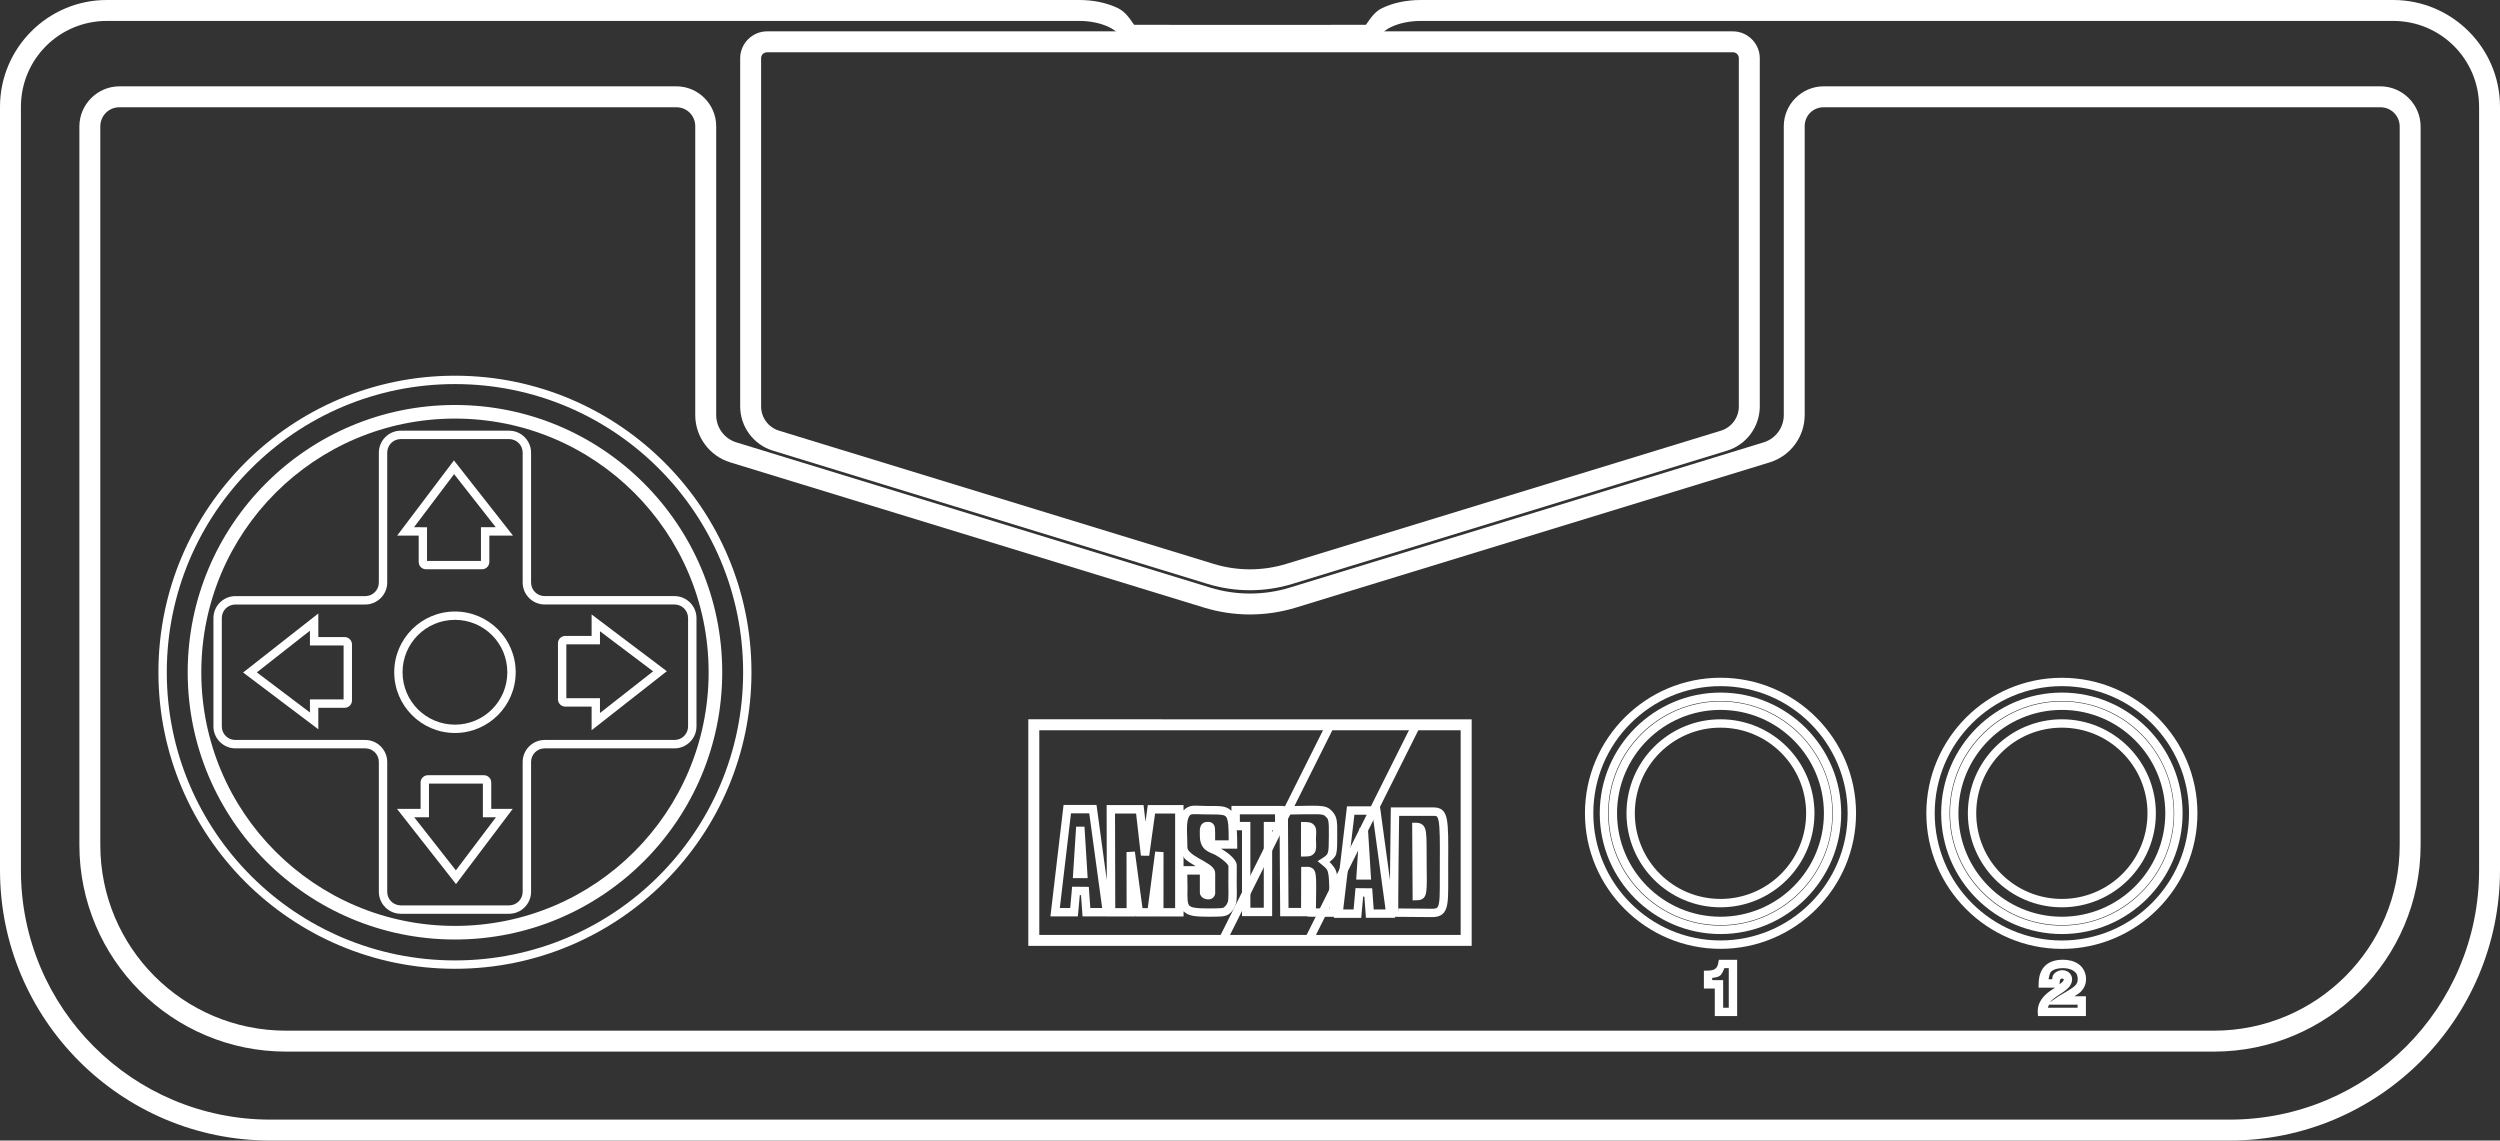 <?xml version="1.0" encoding="UTF-8" standalone="no"?>
<svg
   viewBox="0 0 119.461 54.5"
   version="1.1"
   id="svg54"
   sodipodi:docname="gx4000_controller.svg"
   inkscape:version="1.1.2 (0a00cf5339, 2022-02-04)"
   width="119.461"
   height="54.5"
   xmlns:inkscape="http://www.inkscape.org/namespaces/inkscape"
   xmlns:sodipodi="http://sodipodi.sourceforge.net/DTD/sodipodi-0.dtd"
   xmlns="http://www.w3.org/2000/svg"
   xmlns:svg="http://www.w3.org/2000/svg">
  <rect x="0" y="0" width="119.461" height="54.5" fill="#333333" stroke="none"/>
  <defs
     id="defs58" />
  <sodipodi:namedview
     id="namedview56"
     pagecolor="#ffffff"
     bordercolor="#666666"
     borderopacity="1.0"
     inkscape:pageshadow="2"
     inkscape:pageopacity="0.0"
     inkscape:pagecheckerboard="true"
     showgrid="false"
     inkscape:zoom="13.878337"
     inkscape:cx="76.91844"
     inkscape:cy="19.310672"
     inkscape:window-width="2560"
     inkscape:window-height="1440"
     inkscape:window-x="1920"
     inkscape:window-y="0"
     inkscape:window-maximized="1"
     inkscape:current-layer="svg54"
     fit-margin-top="0"
     fit-margin-left="0"
     fit-margin-right="0"
     fit-margin-bottom="0" />
  <path
     style="color:#000000;fill:#ffffff;-inkscape-stroke:none"
     d="M 5.104,0 C 2.291,0 0,2.291 0,5.104 V 41.582 C 0,48.71 5.79,54.5 12.918,54.5 h 93.625 c 7.127,0 12.916,-5.79 12.918,-12.918 V 5.104 C 119.461,2.291 117.17,0 114.357,0 H 67.893 c -0.691,0 -1.33,0.137 -1.852,0.389 -0.362,0.174 -0.558,0.496 -0.773,0.797 l -5.537,0.002 -5.537,-0.002 C 53.977,0.884 53.78,0.563 53.418,0.389 52.896,0.137 52.259,0 51.568,0 Z m 0,1 H 51.568 c 0.554,0 1.056,0.118 1.416,0.291 0.36,0.173 0.551,0.394 0.598,0.543 l 0.109,0.352 6.039,0.002 6.041,-0.002 0.109,-0.352 C 65.927,1.686 66.115,1.464 66.475,1.291 66.834,1.118 67.338,1 67.893,1 h 46.465 c 2.272,0 4.104,1.831 4.104,4.104 V 41.582 C 118.459,48.17 113.13,53.5 106.543,53.5 H 12.918 C 6.33,53.5 1,48.17 1,41.582 V 5.104 C 1,2.831 2.831,1 5.104,1 Z"
     id="path2" />
  <path
     style="color:#000000;fill:#ffffff;-inkscape-stroke:none"
     d="m 36.654,1.498 c -0.704,0 -1.285,0.582 -1.285,1.285 v 16.637 c 0,0.97 0.637,1.831 1.564,2.115 l 20.766,6.365 c 1.322,0.405 2.736,0.405 4.059,0 l 20.768,-6.365 c 0.928,-0.284 1.564,-1.145 1.564,-2.115 V 2.783 c 0,-0.704 -0.581,-1.285 -1.285,-1.285 z m 0,1 h 46.15 c 0.163,0 0.285,0.122 0.285,0.285 v 16.637 c -1.7e-5,0.535 -0.346,1.004 -0.857,1.16 l -20.768,6.365 c -1.131,0.347 -2.341,0.347 -3.473,0 L 37.227,20.58 C 36.716,20.424 36.369,19.954 36.369,19.42 V 2.783 c 0,-0.163 0.122,-0.285 0.285,-0.285 z"
     id="path4" />
  <path
     style="color:#000000;fill:#ffffff;-inkscape-stroke:none"
     d="m 5.711,4.125 c -1.054,0 -1.918,0.864 -1.918,1.918 V 40.375 c 0,5.448 4.427,9.875 9.875,9.875 h 92.125 c 5.448,0 9.875,-4.427 9.875,-9.875 V 6.049 c 0,-1.057 -0.869,-1.924 -1.926,-1.924 H 87.143 c -1.046,0 -1.906,0.859 -1.906,1.906 v 13.801 c 0,0.603 -0.389,1.13 -0.965,1.307 l -22.637,6.938 c -1.242,0.381 -2.569,0.381 -3.811,0 L 35.188,21.139 C 34.612,20.962 34.222,20.434 34.223,19.832 V 6.031 c 0,-1.047 -0.858,-1.906 -1.904,-1.906 z m 0,1 H 32.318 c 0.506,0 0.904,0.399 0.904,0.906 v 13.801 c -3.97e-4,1.038 0.68,1.958 1.672,2.262 l 22.637,6.938 c 1.433,0.439 2.964,0.439 4.396,0 l 22.637,-6.938 c 0.992,-0.304 1.672,-1.224 1.672,-2.262 V 6.031 c 0,-0.507 0.4,-0.906 0.906,-0.906 h 26.6 c 0.517,0 0.926,0.407 0.926,0.924 V 40.375 c 0,4.907 -3.968,8.875 -8.875,8.875 H 13.668 c -4.907,0 -8.875,-3.968 -8.875,-8.875 V 6.043 C 4.793,5.529 5.197,5.125 5.711,5.125 Z"
     id="path6" />
  <path
     style="color:#000000;fill:#ffffff;-inkscape-stroke:none"
     d="m 49.199,34.434 v 10.703 h 0.201 20.857 V 34.434 Z m 0.4,0.4 h 20.26 v 9.904 H 49.6 Z"
     id="path8" />
  <path
     style="color:#000000;fill:#ffffff;-inkscape-stroke:none"
     d="m 49.137,34.371 v 10.828 h 21.186 v -0.062 -0.398 -10.367 z m 0.525,0.525 h 20.135 v 9.779 H 49.662 Z"
     id="path10" />
  <path
     style="color:#000000;fill:#ffffff;-inkscape-stroke:none"
     d="m 63.449,34.434 -0.055,0.111 -5.297,10.592 h 4.553 l 5.354,-10.703 z m 0.246,0.4 h 3.66 l -4.951,9.904 h -3.66 z"
     id="path12" />
  <path
     style="color:#000000;fill:#ffffff;-inkscape-stroke:none"
     d="m 50.822,38.463 -0.021,0.176 -0.607,5.15 h 1.311 l 0.092,-1.016 0.059,0.002 0.072,1.014 h 1.164 v 0.004 h 1.344 v -0.072 l 0.01,0.072 h 0.951 l 0.004,-0.029 v 0.029 h 1.355 v -0.248 c 0.116,0.117 0.269,0.186 0.457,0.219 0.196,0.034 0.437,0.042 0.748,0.041 0.293,-10e-4 0.474,-0.002 0.609,-0.014 0.135,-0.012 0.239,-0.039 0.322,-0.088 l 0.01,-0.006 0.008,-0.006 c 0.122,-0.09 0.221,-0.208 0.287,-0.344 0.047,-0.098 0.084,-0.209 0.096,-0.371 0.012,-0.161 0.008,-0.389 0.002,-0.793 v -0.004 l 0.004,-0.811 c 6.2e-4,-0.129 -0.057,-0.219 -0.119,-0.301 -0.062,-0.082 -0.139,-0.156 -0.223,-0.229 -0.136,-0.118 -0.28,-0.208 -0.412,-0.285 h 0.775 v -0.199 c 0,-0.291 -0.01,-0.477 -0.02,-0.68 h 0.248 v 4.102 h 1.441 v -4.102 h 0.357 l 0.027,4.109 h 1.307 v 0.02 l 1.262,0.006 -0.006,0.049 h 1.309 l 0.092,-1.016 h 0.059 l 0.074,1.014 h 1.396 l -0.006,-0.047 1.768,0.014 c 0.189,0.001 0.365,-0.03 0.5,-0.145 0.135,-0.115 0.198,-0.285 0.23,-0.482 0.066,-0.394 0.037,-0.973 0.043,-1.922 0.007,-1.095 0.01,-1.713 -0.062,-2.104 -0.036,-0.195 -0.094,-0.35 -0.215,-0.457 -0.121,-0.107 -0.277,-0.131 -0.42,-0.131 H 66.461 l -0.004,0.197 c 0,0 -0.016,1.186 -0.029,2.383 -0.004,0.323 -0.005,0.592 -0.008,0.893 l -0.48,-3.523 -1.576,-0.002 -0.02,0.178 -0.441,3.74 c -0.006,-0.183 -0.002,-0.534 -0.02,-0.662 -0.038,-0.272 -0.192,-0.429 -0.352,-0.596 0.134,-0.116 0.277,-0.226 0.318,-0.387 0.057,-0.223 0.044,-0.467 0.049,-0.865 0.004,-0.387 0.004,-0.613 -0.037,-0.799 -0.042,-0.186 -0.146,-0.323 -0.268,-0.436 -0.064,-0.059 -0.147,-0.115 -0.248,-0.146 -0.101,-0.032 -0.213,-0.044 -0.365,-0.051 -0.304,-0.013 -0.779,0.004 -1.643,0.018 h -0.012 v -0.014 h -2.482 v 0.199 0.035 c -0.122,-0.119 -0.279,-0.19 -0.455,-0.211 -0.196,-0.023 -0.423,-0.019 -0.717,-0.02 -0.289,-9.71e-4 -0.487,-0.023 -0.668,-0.012 -0.166,0.01 -0.329,0.092 -0.449,0.225 v -0.256 h -1.707 l -0.111,0.801 -0.092,-0.801 h -1.764 v 0.201 l 0.006,3.389 -0.49,-3.596 z m 0.354,0.4 0.873,0.002 0.617,4.523 H 52.1 l -0.072,-1.01 -0.797,-0.008 -0.092,1.018 h -0.496 z m 2.105,0.01 h 1.006 l 0.23,2.014 0.396,0.006 0.281,-2.02 h 0.959 v 4.52 h -0.557 l 0.002,-2.676 -0.398,-0.025 -0.355,2.701 h -0.252 l -0.365,-2.701 -0.398,0.025 0.004,2.676 h -0.543 z m 3.748,0.031 c 0.124,-0.007 0.334,0.011 0.641,0.012 0.298,10e-4 0.523,-3.34e-4 0.672,0.018 0.149,0.018 0.204,0.046 0.244,0.094 0.04,0.048 0.083,0.158 0.105,0.375 0.018,0.171 0.019,0.454 0.021,0.752 h -0.648 c 7.6e-4,-0.226 0.004,-0.444 -0.008,-0.561 -0.008,-0.079 -0.023,-0.173 -0.107,-0.246 -0.084,-0.074 -0.178,-0.075 -0.242,-0.074 -0.06,6.5e-4 -0.127,0.004 -0.201,0.045 -0.074,0.041 -0.129,0.125 -0.148,0.193 -0.04,0.136 -0.026,0.257 -0.023,0.469 0.004,0.303 0.124,0.521 0.285,0.641 0.161,0.12 0.323,0.16 0.447,0.225 0.11,0.057 0.291,0.177 0.43,0.297 0.069,0.06 0.128,0.12 0.164,0.168 0.036,0.048 0.039,0.082 0.039,0.057 l -0.004,0.818 v 0.002 c 0.006,0.407 0.007,0.631 -0.002,0.76 -0.009,0.129 -0.019,0.148 -0.057,0.227 -0.036,0.074 -0.091,0.136 -0.156,0.186 -0.025,0.014 -0.044,0.025 -0.145,0.033 -0.107,0.009 -0.286,0.013 -0.578,0.014 -0.303,9.86e-4 -0.526,-0.009 -0.676,-0.035 -0.15,-0.026 -0.216,-0.064 -0.252,-0.104 -0.036,-0.04 -0.065,-0.108 -0.08,-0.248 -0.015,-0.14 -0.012,-0.34 -0.006,-0.6 v -0.004 l -0.01,-0.627 h 0.6 v 0.857 c 4.2e-5,0.114 0.072,0.203 0.137,0.248 0.066,0.046 0.133,0.067 0.203,0.076 0.07,0.009 0.142,0.006 0.223,-0.031 0.081,-0.037 0.169,-0.145 0.17,-0.256 v -0.002 -0.963 l -0.002,-0.002 c -0.002,-0.106 -0.052,-0.192 -0.107,-0.256 -0.055,-0.064 -0.119,-0.114 -0.189,-0.162 -0.14,-0.097 -0.307,-0.184 -0.469,-0.277 -0.162,-0.093 -0.316,-0.191 -0.418,-0.285 -0.102,-0.095 -0.143,-0.171 -0.143,-0.238 -5.12e-4,-0.366 -0.025,-0.701 -0.02,-0.967 0.005,-0.266 0.047,-0.452 0.113,-0.539 0.059,-0.078 0.073,-0.08 0.197,-0.088 z m 5.934,0.004 c 0.136,0.006 0.217,0.017 0.262,0.031 0.045,0.014 0.06,0.026 0.098,0.061 0.102,0.094 0.124,0.115 0.148,0.227 0.025,0.112 0.032,0.324 0.027,0.707 -0.005,0.405 -0.004,0.644 -0.037,0.771 -0.033,0.127 -0.073,0.176 -0.268,0.299 l -0.234,0.146 0.215,0.176 c 0.228,0.188 0.272,0.23 0.312,0.516 0.036,0.253 0.033,0.8 0.045,1.568 l -0.65,-0.004 c 0.011,-0.824 0.026,-1.358 -0.012,-1.607 -0.011,-0.07 -0.023,-0.131 -0.055,-0.191 -0.031,-0.061 -0.09,-0.119 -0.152,-0.148 -0.125,-0.058 -0.205,-0.036 -0.283,-0.037 l -0.203,-0.002 -0.006,1.965 h -0.6 l -0.027,-4.463 c 0.679,-0.012 1.182,-0.024 1.42,-0.014 z m -3.719,0.004 h 1.682 v 0.365 h -0.537 v 4.1 h -0.641 v -4.1 h -0.502 z m 5.475,0.02 0.871,0.002 0.617,4.523 h -0.566 l -0.072,-1.01 -0.797,-0.008 -0.092,1.02 h -0.496 z m 2.137,0.053 h 1.648 c 0.102,0 0.134,0.013 0.154,0.031 0.02,0.018 0.059,0.075 0.088,0.229 0.057,0.308 0.062,0.934 0.055,2.027 -0.006,0.957 0.014,1.556 -0.037,1.861 -0.025,0.153 -0.063,0.213 -0.096,0.24 -0.032,0.027 -0.093,0.052 -0.236,0.051 l -1.609,-0.014 v 0.158 l -0.004,-0.01 c -3.58e-4,-0.007 -0.002,-0.013 -0.002,-0.023 -0.001,-0.036 -0.001,-0.09 -0.002,-0.158 -0.001,-0.136 -9.35e-4,-0.327 0,-0.555 0.002,-0.455 0.007,-1.054 0.014,-1.652 0.012,-1.097 0.025,-2.013 0.027,-2.186 z m -4.688,0.291 v 0.205 l -0.004,1.449 0.201,-0.002 c 0.106,-8.24e-4 0.194,-0.005 0.285,-0.041 0.091,-0.036 0.177,-0.128 0.207,-0.217 0.06,-0.179 0.025,-0.325 0.025,-0.578 0,-0.241 0.039,-0.375 -0.021,-0.553 -0.03,-0.089 -0.118,-0.18 -0.207,-0.215 -0.089,-0.035 -0.175,-0.04 -0.281,-0.043 z m 5.311,0.039 0.023,3.709 0.207,-0.008 c 0.079,-0.003 0.18,5.68e-4 0.283,-0.076 0.103,-0.077 0.141,-0.196 0.16,-0.322 0.038,-0.253 0.026,-0.653 0.02,-1.449 -0.005,-0.696 0.004,-1.104 -0.031,-1.377 -0.018,-0.136 -0.045,-0.253 -0.133,-0.35 -0.088,-0.097 -0.221,-0.127 -0.328,-0.127 z m -16.057,0.186 -0.158,2.459 h 0.709 l -0.152,-2.459 z m 13.543,0.068 -0.002,0.025 v 0.002 l -0.158,2.434 h 0.711 l -0.152,-2.461 z m -8.41,1.354 c 0.027,0.031 0.025,0.08 0.055,0.107 0.145,0.134 0.321,0.241 0.49,0.338 0.014,0.008 0.023,0.013 0.037,0.021 h -0.582 z"
     id="path14" />
  <g
     id="g24"
     transform="rotate(-90,27.25,26.75)"
     style="fill:#ffffff;stroke:#000000;stroke-width:0.4">
    <path
       style="color:#000000;fill:#ffffff;stroke:none;-inkscape-stroke:none"
       d="m 15.137,75.236 c -3.569,0 -6.477,2.907 -6.477,6.477 0,3.569 2.907,6.477 6.477,6.477 3.569,0 6.477,-2.907 6.477,-6.477 0,-3.569 -2.907,-6.477 -6.477,-6.477 z m 0,0.4 c 3.353,0 6.076,2.724 6.076,6.076 0,3.353 -2.724,6.076 -6.076,6.076 -3.353,0 -6.076,-2.724 -6.076,-6.076 0,-3.353 2.724,-6.076 6.076,-6.076 z"
       id="path16" />
    <path
       style="color:#000000;fill:#ffffff;stroke:none;-inkscape-stroke:none"
       d="m 15.137,75.943 c -3.178,0 -5.77,2.591 -5.77,5.77 0,3.178 2.591,5.768 5.77,5.768 3.178,0 5.768,-2.589 5.768,-5.768 0,-3.178 -2.589,-5.77 -5.768,-5.77 z m 0,0.4 c 2.962,0 5.367,2.408 5.367,5.369 0,2.962 -2.406,5.367 -5.367,5.367 -2.962,0 -5.369,-2.406 -5.369,-5.367 0,-2.962 2.408,-5.369 5.369,-5.369 z"
       id="path18" />
    <path
       style="color:#000000;fill:#ffffff;stroke:none;-inkscape-stroke:none"
       d="m 15.137,76.369 c -2.947,0.003 -5.34,2.395 -5.344,5.342 v 0.002 c 0.003,2.947 2.395,5.34 5.342,5.344 h 0.002 c 2.945,0 5.342,-2.399 5.342,-5.344 0,-2.945 -2.398,-5.344 -5.342,-5.344 z m 0,0.4 c 2.726,0 4.941,2.216 4.941,4.943 0,2.728 -2.214,4.943 -4.941,4.943 -2.731,-0.004 -4.94,-2.214 -4.943,-4.945 0.004,-2.73 2.213,-4.938 4.943,-4.941 z"
       id="path20" />
    <path
       style="color:#000000;fill:#ffffff;stroke:none;-inkscape-stroke:none"
       d="m 15.137,77.221 c -2.478,0 -4.492,2.014 -4.492,4.492 0,2.478 2.014,4.49 4.492,4.49 2.478,0 4.492,-2.012 4.492,-4.49 0,-2.478 -2.014,-4.492 -4.492,-4.492 z m 0,0.398 c 2.262,0 4.092,1.831 4.092,4.094 0,2.262 -1.829,4.092 -4.092,4.092 -2.262,0 -4.092,-1.829 -4.092,-4.092 0,-2.262 1.829,-4.094 4.092,-4.094 z"
       id="circle22" />
  </g>
  <g
     id="g34"
     transform="rotate(-90,27.25,26.75)"
     style="fill:#ffffff;stroke:#000000;stroke-width:0.4">
    <path
       style="color:#000000;fill:#ffffff;stroke:none;-inkscape-stroke:none"
       d="m 15.137,91.549 c -3.569,0 -6.479,2.907 -6.479,6.477 0,3.569 2.909,6.477 6.479,6.477 3.569,0 6.475,-2.907 6.475,-6.477 0,-3.569 -2.905,-6.477 -6.475,-6.477 z m 0,0.4 c 3.353,0 6.076,2.724 6.076,6.076 0,3.353 -2.724,6.076 -6.076,6.076 -3.353,0 -6.078,-2.724 -6.078,-6.076 0,-3.353 2.726,-6.076 6.078,-6.076 z"
       id="path26" />
    <path
       style="color:#000000;fill:#ffffff;stroke:none;-inkscape-stroke:none"
       d="m 15.137,92.258 c -3.178,0 -5.77,2.589 -5.77,5.768 0,3.178 2.591,5.768 5.77,5.768 3.178,0 5.768,-2.589 5.768,-5.768 0,-3.178 -2.589,-5.768 -5.768,-5.768 z m 0,0.398 c 2.962,0 5.367,2.408 5.367,5.369 0,2.962 -2.406,5.367 -5.367,5.367 -2.962,0 -5.369,-2.406 -5.369,-5.367 0,-2.962 2.408,-5.369 5.369,-5.369 z"
       id="path28" />
    <path
       style="color:#000000;fill:#ffffff;stroke:none;-inkscape-stroke:none"
       d="m 15.137,92.682 c -2.947,0.003 -5.34,2.397 -5.344,5.344 0.003,2.947 2.395,5.34 5.342,5.344 h 0.002 c 2.945,0 5.342,-2.399 5.342,-5.344 0,-2.945 -2.398,-5.344 -5.342,-5.344 z m 0,0.4 c 2.726,0 4.941,2.216 4.941,4.943 0,2.728 -2.214,4.943 -4.941,4.943 -2.731,-0.004 -4.94,-2.212 -4.943,-4.943 0.003,-2.731 2.212,-4.94 4.943,-4.943 z"
       id="path30" />
    <path
       style="color:#000000;fill:#ffffff;stroke:none;-inkscape-stroke:none"
       d="m 15.137,93.533 c -2.478,0 -4.492,2.014 -4.492,4.492 0,2.478 2.014,4.492 4.492,4.492 2.478,0 4.492,-2.014 4.492,-4.492 0,-2.478 -2.014,-4.492 -4.492,-4.492 z m 0,0.4 c 2.262,0 4.092,1.829 4.092,4.092 0,2.262 -1.829,4.092 -4.092,4.092 -2.262,0 -4.092,-1.829 -4.092,-4.092 0,-2.262 1.829,-4.092 4.092,-4.092 z"
       id="circle32" />
  </g>
  <path
     style="color:#000000;fill:#ffffff;-inkscape-stroke:none"
     d="m 98.574,45.861 c -0.324,0 -0.616,0.075 -0.83,0.27 -0.214,0.194 -0.323,0.493 -0.328,0.861 l -0.004,0.203 h 0.789 c -0.162,0.105 -0.337,0.207 -0.502,0.379 -0.2,0.208 -0.342,0.469 -0.326,0.789 l 0.01,0.189 h 0.191 2.1 v -0.945 h -0.551 c 0.105,-0.066 0.214,-0.125 0.311,-0.223 0.14,-0.14 0.246,-0.344 0.246,-0.594 0,-0.318 -0.149,-0.575 -0.363,-0.725 -0.215,-0.149 -0.479,-0.205 -0.742,-0.205 z m -16.439,0.002 -0.031,0.162 c -0.03,0.158 -0.081,0.227 -0.152,0.275 -0.071,0.049 -0.182,0.077 -0.336,0.08 l -0.197,0.004 v 0.852 h 0.521 v 1.316 h 0.867 0.201 v -2.689 z m 0.264,0.398 h 0.209 v 1.893 h -0.268 v -1.318 H 81.818 v -0.107 c 0.123,-0.02 0.252,-0.026 0.357,-0.098 0.113,-0.078 0.164,-0.229 0.223,-0.369 z m 16.176,0 c 0.205,0 0.392,0.048 0.514,0.133 0.121,0.084 0.193,0.19 0.193,0.396 0,0.147 -0.044,0.226 -0.131,0.312 -0.087,0.087 -0.224,0.168 -0.375,0.262 h -0.002 v 0.002 c -0.151,0.096 -0.323,0.179 -0.463,0.277 l -0.338,0.238 c 0.009,-0.01 0.004,-0.021 0.014,-0.031 0.162,-0.169 0.391,-0.301 0.598,-0.443 0.104,-0.071 0.203,-0.146 0.285,-0.244 0.082,-0.098 0.145,-0.229 0.145,-0.375 0,-0.136 -0.072,-0.259 -0.164,-0.328 -0.092,-0.069 -0.199,-0.1 -0.307,-0.1 -0.184,0 -0.351,0.098 -0.432,0.229 -0.041,0.066 -0.035,0.136 -0.049,0.205 h -0.176 c 0.033,-0.137 0.052,-0.299 0.127,-0.367 0.117,-0.106 0.298,-0.166 0.561,-0.166 z m -0.031,0.5 c 0.025,0 0.053,0.011 0.064,0.02 0.011,0.008 0.008,-7.8e-4 0.008,0.008 0,0.041 -0.012,0.07 -0.053,0.119 -0.029,0.035 -0.089,0.078 -0.146,0.121 v -0.037 c -0.001,-0.086 0.016,-0.161 0.035,-0.191 0.019,-0.031 0.019,-0.039 0.092,-0.039 z m -0.625,1.246 h 1.357 v 0.146 h -1.42 c 0.015,-0.048 0.033,-0.102 0.062,-0.146 z"
     id="path36" />
  <g
     id="g52"
     transform="rotate(-90,27.25,26.75)"
     style="fill:#ffffff;stroke:#000000;stroke-width:0.4">
    <path
       style="color:#000000;fill:#ffffff;stroke:none;-inkscape-stroke:none"
       d="m 21.877,7.07 c -7.823,0 -14.17,6.347 -14.17,14.17 10e-8,7.823 6.347,14.168 14.17,14.168 7.823,0 14.17,-6.345 14.17,-14.168 0,-7.823 -6.347,-14.17 -14.17,-14.17 z m 0,0.4 c 7.607,0 13.77,6.163 13.77,13.77 0,7.607 -6.163,13.77 -13.77,13.77 -7.607,0 -13.77,-6.163 -13.77,-13.77 0,-7.607 6.163,-13.77 13.77,-13.77 z"
       id="circle38" />
    <path
       style="color:#000000;fill:#ffffff;stroke:none;-inkscape-stroke:none"
       d="m 21.877,8.469 c -7.051,0 -12.771,5.72 -12.771,12.771 0,7.051 5.72,12.771 12.771,12.771 7.051,0 12.771,-5.72 12.771,-12.771 0,-7.051 -5.72,-12.771 -12.771,-12.771 z m 0,0.398 c 6.835,0 12.371,5.538 12.371,12.373 0,6.835 -5.536,12.371 -12.371,12.371 -6.835,0 -12.371,-5.536 -12.371,-12.371 0,-6.835 5.536,-12.373 12.371,-12.373 z"
       id="circle40" />
    <path
       style="color:#000000;fill:#ffffff;stroke:none;-inkscape-stroke:none"
       d="m 21.877,8.719 c -6.913,0 -12.521,5.609 -12.521,12.521 0,6.913 5.609,12.521 12.521,12.521 6.913,0 12.521,-5.609 12.521,-12.521 0,-6.913 -5.609,-12.521 -12.521,-12.521 z m 0,0.4 c 6.697,0 12.121,5.424 12.121,12.121 0,6.697 -5.424,12.121 -12.121,12.121 -6.697,0 -12.121,-5.424 -12.121,-12.121 0,-6.697 5.424,-12.121 12.121,-12.121 z"
       id="circle42" />
    <path
       style="color:#000000;fill:#ffffff;stroke:none;-inkscape-stroke:none"
       d="m 19.289,9.699 c -0.577,0 -1.049,0.471 -1.049,1.049 v 6.205 c 0,0.361 -0.289,0.65 -0.65,0.65 h -6.203 c -0.577,0 -1.051,0.471 -1.051,1.049 v 5.174 c -1e-6,0.578 0.473,1.051 1.051,1.051 h 6.203 c 0.361,0 0.65,0.289 0.65,0.65 v 6.203 c 0,0.578 0.471,1.051 1.049,1.051 h 5.176 c 0.578,0 1.051,-0.473 1.051,-1.051 v -6.203 c 0,-0.361 0.287,-0.65 0.648,-0.65 h 6.205 c 0.578,0 1.051,-0.473 1.051,-1.051 v -5.174 c 0,-0.577 -0.473,-1.049 -1.051,-1.049 h -6.205 c -0.362,0 -0.65,-0.29 -0.65,-0.65 v -6.205 c 0,-0.577 -0.471,-1.049 -1.049,-1.049 z m 0,0.4 h 5.176 c 0.362,0 0.648,0.287 0.648,0.648 v 6.205 c 0,0.577 0.473,1.051 1.051,1.051 h 6.205 c 0.362,0 0.65,0.287 0.65,0.648 v 5.174 c 0,0.361 -0.289,0.65 -0.65,0.65 h -6.205 c -0.578,0 -1.049,0.473 -1.049,1.051 v 6.203 c 0,0.361 -0.289,0.65 -0.65,0.65 h -5.176 c -0.361,0 -0.648,-0.289 -0.648,-0.65 v -6.203 c 0,-0.578 -0.473,-1.051 -1.051,-1.051 h -6.203 c -0.361,0 -0.65,-0.289 -0.65,-0.65 v -5.174 c 0,-0.362 0.289,-0.648 0.65,-0.648 h 6.203 c 0.578,0 1.051,-0.473 1.051,-1.051 v -6.205 c 0,-0.362 0.287,-0.648 0.648,-0.648 z"
       id="path44" />
    <path
       style="color:#000000;fill:#ffffff;stroke:none;-inkscape-stroke:none"
       d="m 21.877,18.338 c -1.601,0 -2.902,1.301 -2.902,2.902 0,1.601 1.301,2.902 2.902,2.902 1.601,0 2.902,-1.301 2.902,-2.902 0,-1.601 -1.301,-2.902 -2.902,-2.902 z m 0,0.398 c 1.385,0 2.504,1.119 2.504,2.504 0,1.385 -1.119,2.502 -2.504,2.502 -1.385,0 -2.504,-1.117 -2.504,-2.502 0,-1.385 1.119,-2.504 2.504,-2.504 z"
       id="circle46" />
    <g
       fill="#9a9c9f"
       id="g50"
       style="fill:#ffffff">
      <path
         style="color:#000000;fill:#ffffff;stroke:none;-inkscape-stroke:none"
         d="m 21.865,11.117 -0.156,0.207 -2.557,3.387 h 1.027 v 1.262 c 0,0.19 0.158,0.346 0.348,0.346 h 2.682 c 0.189,0 0.348,-0.156 0.348,-0.346 v -1.262 h 1.129 z m 0.006,0.656 1.992,2.537 H 23.156 v 1.609 h -2.576 v -1.609 h -0.625 z m -6.523,6.697 -3.594,2.82 0.207,0.156 3.387,2.555 v -1.027 h 1.262 c 0.189,0 0.346,-0.156 0.346,-0.346 v -2.684 c 0,-0.189 -0.156,-0.346 -0.346,-0.346 h -1.262 z m 13.059,0.008 v 1.029 h -1.262 c -0.189,0 -0.346,0.156 -0.346,0.346 v 2.682 c 0,0.19 0.156,0.348 0.346,0.348 h 1.262 v 1.129 L 32,21.191 31.793,21.035 Z m 0.4,0.805 2.537,1.916 -2.537,1.99 V 22.482 H 27.197 V 19.906 h 1.609 z m -13.859,0.01 v 0.705 h 1.609 v 2.576 h -1.609 v 0.625 l -2.537,-1.916 z m 5.635,6.869 c -0.189,0 -0.348,0.158 -0.348,0.348 v 1.26 h -1.129 l 2.82,3.594 0.156,-0.207 2.557,-3.387 h -1.027 v -1.26 c 0,-0.189 -0.158,-0.348 -0.348,-0.348 z m 0.053,0.4 h 2.576 v 1.607 h 0.625 l -1.916,2.539 -1.992,-2.539 h 0.707 z"
         id="path48" />
    </g>
  </g>
</svg>

